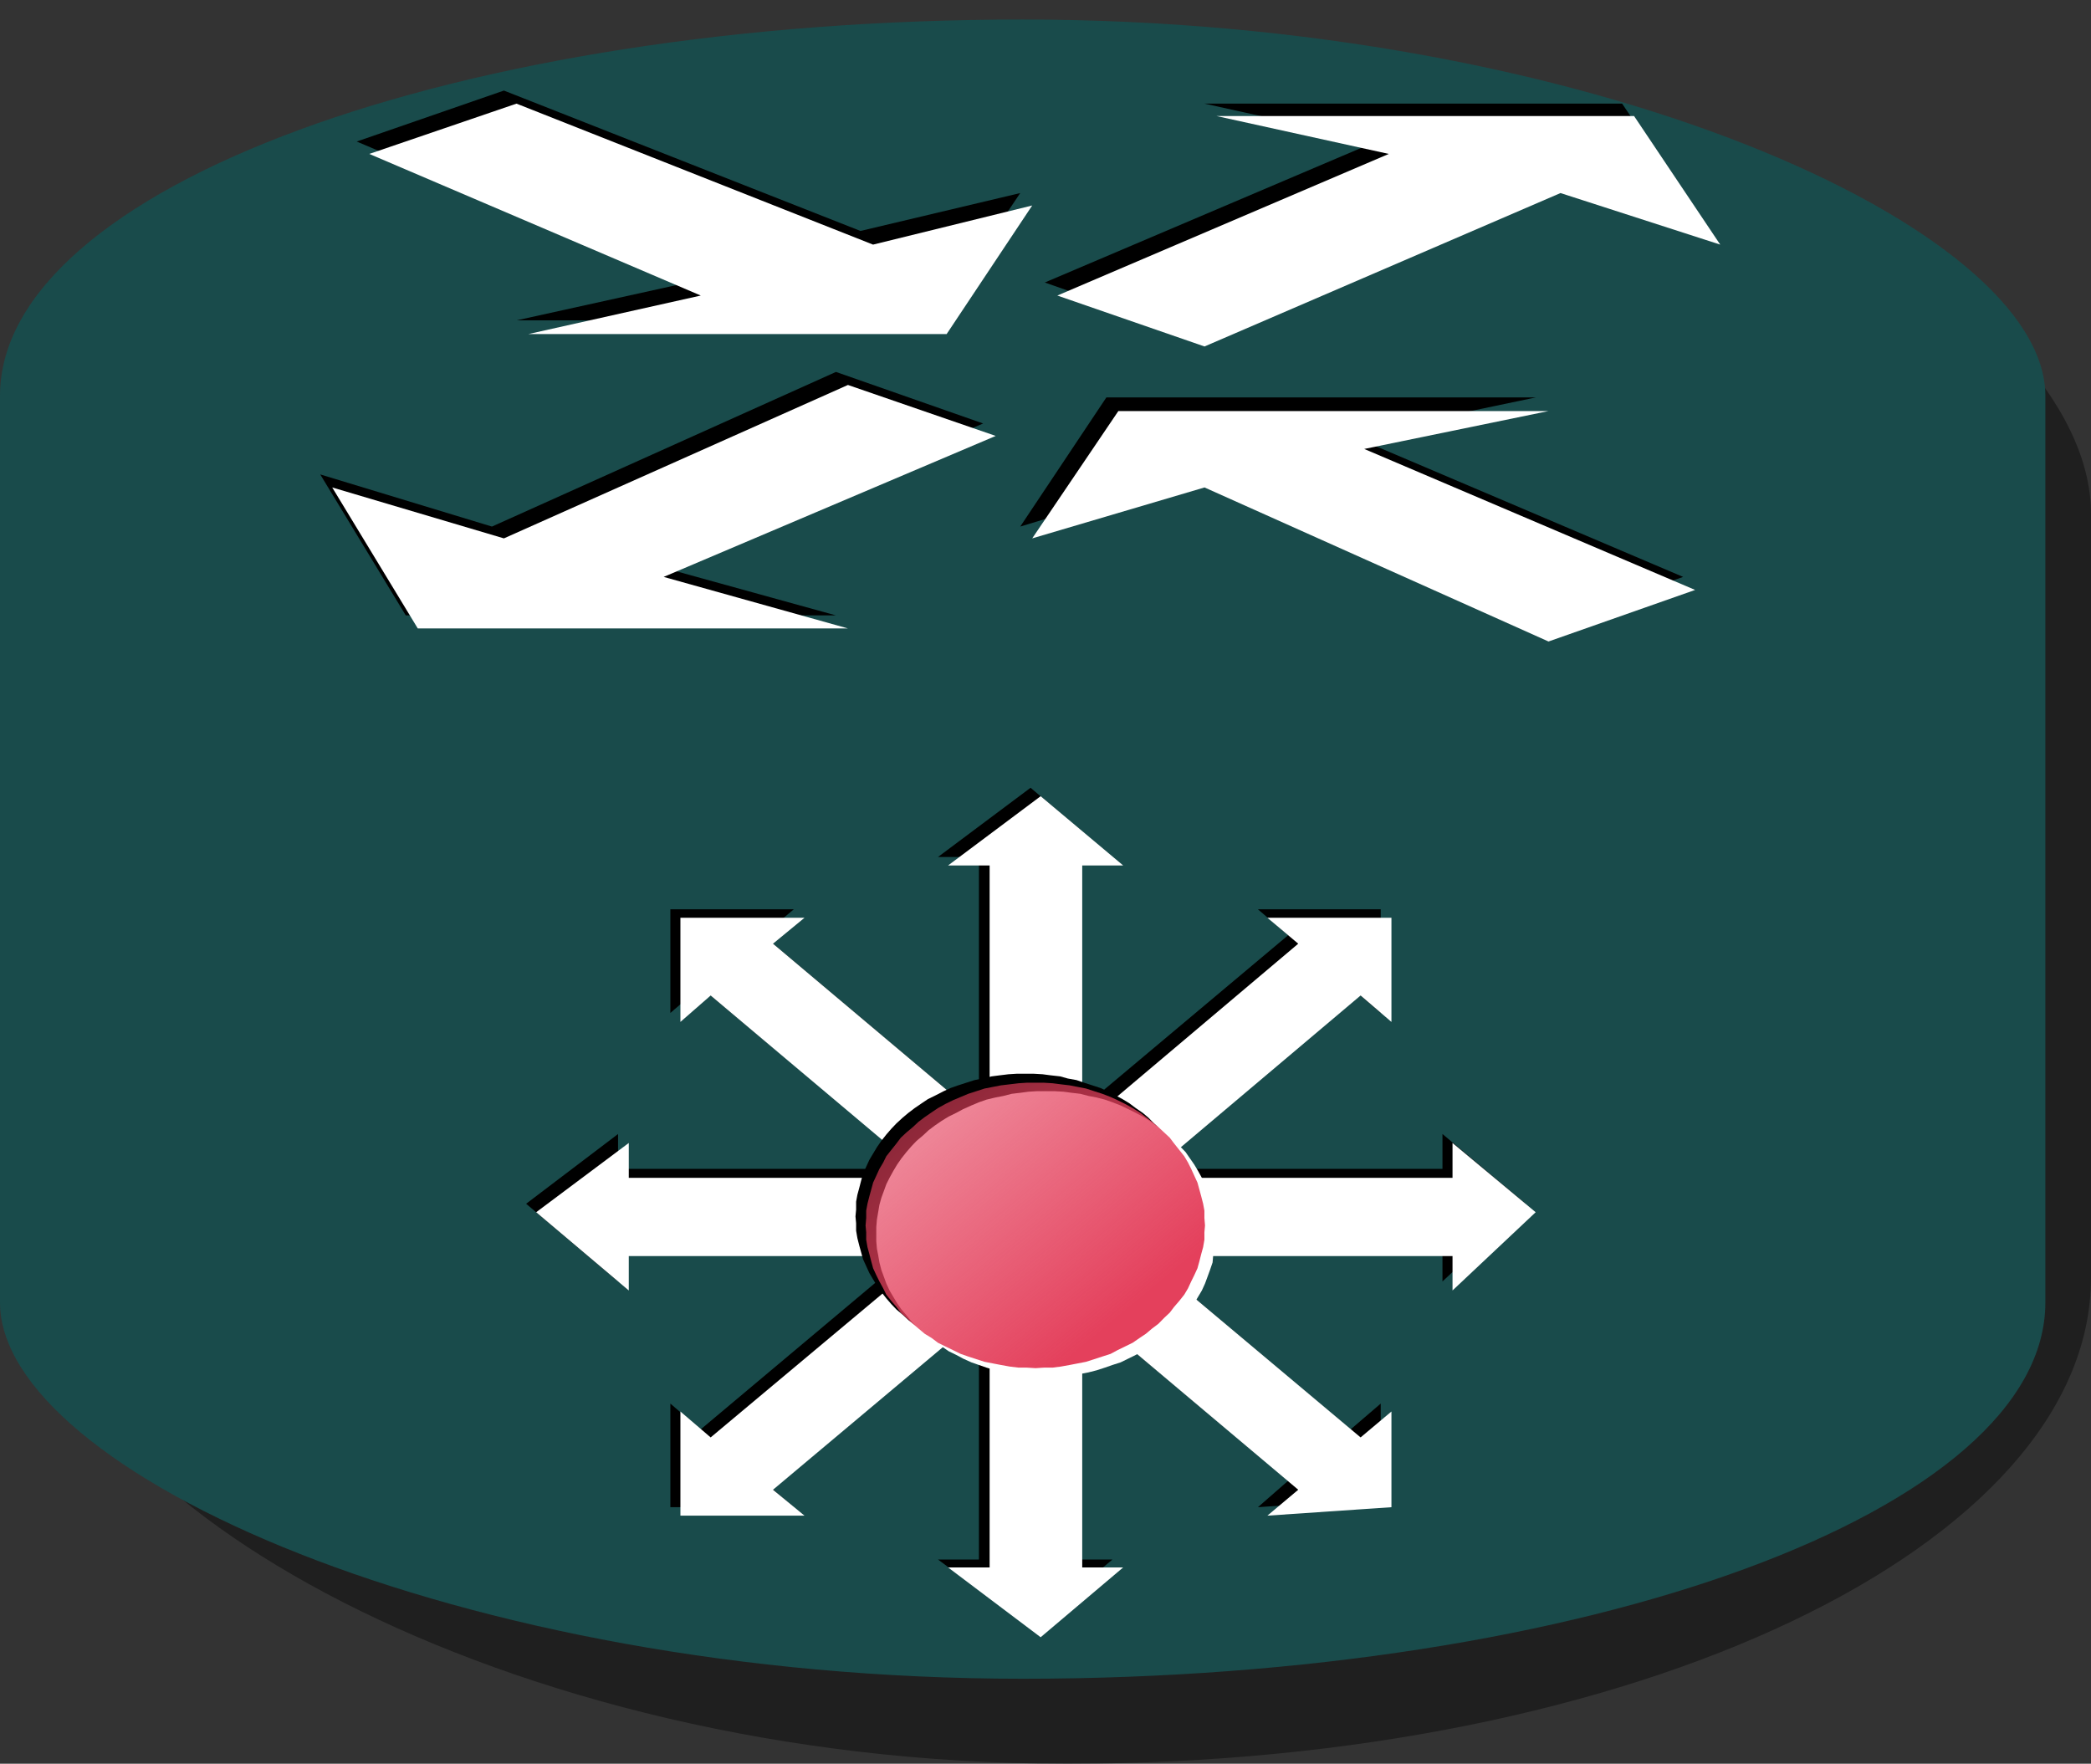 <?xml version="1.0" encoding="UTF-8" standalone="no"?>
<!-- Created with Inkscape (http://www.inkscape.org/) -->
<svg
   xmlns:dc="http://purl.org/dc/elements/1.1/"
   xmlns:cc="http://web.resource.org/cc/"
   xmlns:rdf="http://www.w3.org/1999/02/22-rdf-syntax-ns#"
   xmlns:svg="http://www.w3.org/2000/svg"
   xmlns="http://www.w3.org/2000/svg"
   xmlns:xlink="http://www.w3.org/1999/xlink"
   xmlns:sodipodi="http://sodipodi.sourceforge.net/DTD/sodipodi-0.dtd"
   xmlns:inkscape="http://www.inkscape.org/namespaces/inkscape"
   id="svg1998"
   sodipodi:version="0.32"
   inkscape:version="0.45.1"
   width="65.938"
   height="55.616"
   version="1.0"
   sodipodi:docbase="/home/grossmj/workspace/gns3-artwork/symbols"
   sodipodi:docname="gateway.selected.svg"
   inkscape:output_extension="org.inkscape.output.svg.inkscape">
  <rect width="100%" height="100%" fill="#333333" stroke="none"/>
  <defs
     id="defs2001">
    <linearGradient
       inkscape:collect="always"
       id="linearGradient10123">
      <stop
         style="stop-color:#e4405c;stop-opacity:1;"
         offset="0"
         id="stop10125" />
      <stop
         style="stop-color:#e4405c;stop-opacity:0;"
         offset="1"
         id="stop10127" />
    </linearGradient>
    <linearGradient
       inkscape:collect="always"
       xlink:href="#linearGradient10123"
       id="linearGradient9177"
       gradientUnits="userSpaceOnUse"
       gradientTransform="matrix(19.86,0,0,16.669,8.011,16.589)"
       x1="1.399"
       y1="1.471"
       x2="0.5"
       y2="0.564" />
    <linearGradient
       id="linearGradient9312">
      <stop
         style="stop-color:#3c8c8c;stop-opacity:1;"
         offset="0"
         id="stop9314" />
      <stop
         style="stop-color:#ffffff;stop-opacity:0.941;"
         offset="1"
         id="stop9316" />
    </linearGradient>
    <marker
       inkscape:stockid="Arrow2Lstart"
       orient="auto"
       refY="0"
       refX="0"
       id="Arrow2Lstart"
       style="overflow:visible">
      <path
         id="path11918"
         style="font-size:12px;fill-rule:evenodd;stroke-width:0.625;stroke-linejoin:round"
         d="M 8.719,4.034 L -2.207,0.016 L 8.719,-4.002 C 6.973,-1.63 6.983,1.616 8.719,4.034 z "
         transform="matrix(1.1,0,0,1.1,1.1,0)" />
    </marker>
    <marker
       inkscape:stockid="Arrow1Send"
       orient="auto"
       refY="0"
       refX="0"
       id="Arrow1Send"
       style="overflow:visible">
      <path
         id="path11921"
         d="M 0,0 L 5,-5 L -12.5,0 L 5,5 L 0,0 z "
         style="fill-rule:evenodd;stroke:#000000;stroke-width:1pt;marker-start:none"
         transform="matrix(-0.2,0,0,-0.2,-1.2,0)" />
    </marker>
    <marker
       inkscape:stockid="Arrow1Lstart"
       orient="auto"
       refY="0"
       refX="0"
       id="Arrow1Lstart"
       style="overflow:visible">
      <path
         id="path11936"
         d="M 0,0 L 5,-5 L -12.5,0 L 5,5 L 0,0 z "
         style="fill-rule:evenodd;stroke:#000000;stroke-width:1pt;marker-start:none"
         transform="matrix(0.8,0,0,0.8,10,0)" />
    </marker>
  </defs>
  <sodipodi:namedview
     inkscape:window-height="979"
     inkscape:window-width="1400"
     inkscape:pageshadow="2"
     inkscape:pageopacity="0.0"
     guidetolerance="10.0"
     gridtolerance="10.0"
     objecttolerance="10.0"
     borderopacity="1.0"
     bordercolor="#666666"
     pagecolor="#ffffff"
     id="base"
     showguides="true"
     inkscape:guide-bbox="true"
     inkscape:zoom="11.166395"
     inkscape:cx="27.334225"
     inkscape:cy="28.112601"
     inkscape:window-x="124"
     inkscape:window-y="71"
     inkscape:current-layer="svg1998" />
  <rect
     style="opacity:1;fill:#000000;fill-opacity:0.392;fill-rule:evenodd;stroke:none;stroke-width:0.2;stroke-linecap:square;stroke-linejoin:miter;stroke-miterlimit:4;stroke-dasharray:none;stroke-opacity:1"
     id="rect4558"
     width="64.553"
     height="54.744"
     x="1.385"
     y="0.872"
     ry="15.329"
     rx="32.213"
     inkscape:transform-center-x="8.4568136" />
  <rect
     style="opacity:1;fill:#194b4b;fill-opacity:1;fill-rule:evenodd;stroke:none;stroke-width:0.015;stroke-linecap:square;stroke-linejoin:miter;stroke-miterlimit:4;stroke-dasharray:none;stroke-opacity:1"
     id="rect9971"
     width="64.499"
     height="52.321"
     x="0"
     y="0.616"
     ry="11.866"
     rx="32.25"
     inkscape:transform-center-x="8.2952569" />
  <g
     id="g4160"
     transform="matrix(1,0,0,0.995,-7.7865845e-2,0.258)">
    <path
       id="path4819"
       d="M 33.024,8.694 L 37.665,10.327 L 48.909,5.446 L 53.947,7.06 L 51.23,3.025 L 38.061,3.025 L 43.476,4.226 L 33.024,8.694"
       style="fill:#000000;stroke:none;stroke-width:0.001" />
    <path
       id="path4821"
       d="M 31.08,13.162 L 26.439,11.528 L 15.591,16.429 L 10.176,14.776 L 12.874,19.244 L 26.439,19.244 L 20.628,17.63 L 31.08,13.162"
       style="fill:#000000;stroke:none;stroke-width:0.001" />
    <path
       id="path4823"
       d="M 11.327,4.226 L 15.968,2.611 L 27.213,7.06 L 32.25,5.859 L 29.552,9.894 L 16.365,9.894 L 21.779,8.694 L 11.327,4.226"
       style="fill:#000000;stroke:none;stroke-width:0.001" />
    <path
       id="path4825"
       d="M 53.154,18.024 L 48.513,19.657 L 37.665,14.776 L 32.25,16.429 L 34.967,12.335 L 48.513,12.335 L 42.702,13.556 L 53.154,18.024"
       style="fill:#000000;stroke:none;stroke-width:0.001" />
    <path
       id="path4827"
       d="M 33.42,9.107 L 38.061,10.721 L 49.287,5.859 L 54.324,7.493 L 51.607,3.418 L 38.438,3.418 L 43.872,4.619 L 33.42,9.107"
       style="fill:#ffffff;stroke:none;stroke-width:0.001" />
    <path
       id="path4829"
       d="M 31.477,13.556 L 26.817,11.941 L 15.968,16.803 L 10.554,15.189 L 13.252,19.657 L 26.817,19.657 L 21.006,18.024 L 31.477,13.556"
       style="fill:#ffffff;stroke:none;stroke-width:0.001" />
    <path
       id="path4831"
       d="M 11.723,4.619 L 16.365,3.025 L 27.609,7.493 L 32.628,6.253 L 29.93,10.327 L 16.742,10.327 L 22.176,9.107 L 11.723,4.619"
       style="fill:#ffffff;stroke:none;stroke-width:0.001" />
    <path
       id="path4833"
       d="M 53.532,18.437 L 48.909,20.071 L 38.061,15.189 L 32.628,16.803 L 35.344,12.768 L 48.909,12.768 L 43.098,13.969 L 53.532,18.437"
       style="fill:#ffffff;stroke:none;stroke-width:0.001" />
  </g>
  <path
     id="path2049"
     d="M 28.943,36.859 L 19.49,36.859 L 19.49,35.759 L 16.591,37.959 L 19.49,40.409 L 19.49,39.326 L 28.943,39.326 L 28.943,36.859"
     style="fill:#000000;stroke:none;stroke-width:0.001" />
  <path
     id="path2051"
     d="M 30.87,35.225 L 24.058,29.491 L 25.031,28.674 L 21.139,28.674 L 21.139,31.942 L 22.092,31.125 L 28.943,36.859 L 30.87,35.225"
     style="fill:#000000;stroke:none;stroke-width:0.001" />
  <path
     id="path2053"
     d="M 33.789,35.225 L 33.789,27.024 L 35.08,27.024 L 32.498,24.841 L 29.579,27.024 L 30.87,27.024 L 30.87,35.225 L 33.789,35.225"
     style="fill:#000000;stroke:none;stroke-width:0.001" />
  <path
     id="path2055"
     d="M 35.755,36.859 L 42.587,31.125 L 43.54,31.942 L 43.54,28.674 L 39.668,28.674 L 40.621,29.491 L 33.789,35.225 L 35.755,36.859"
     style="fill:#000000;stroke:none;stroke-width:0.001" />
  <path
     id="path2057"
     d="M 35.755,39.326 L 45.487,39.326 L 45.487,40.409 L 48.108,37.959 L 45.487,35.759 L 45.487,36.859 L 35.755,36.859 L 35.755,39.326"
     style="fill:#000000;stroke:none;stroke-width:0.001" />
  <path
     id="path2059"
     d="M 33.789,40.959 L 40.621,46.694 L 39.668,47.527 L 43.54,47.26 L 43.54,44.26 L 42.587,45.077 L 35.755,39.326 L 33.789,40.959"
     style="fill:#000000;stroke:none;stroke-width:0.001" />
  <path
     id="path2061"
     d="M 30.87,40.959 L 30.87,49.177 L 29.579,49.177 L 32.498,51.344 L 35.08,49.177 L 33.789,49.177 L 33.789,40.959 L 30.87,40.959"
     style="fill:#000000;stroke:none;stroke-width:0.001" />
  <path
     id="path2063"
     d="M 28.943,39.326 L 22.092,45.077 L 21.139,44.26 L 21.139,47.527 L 25.031,47.527 L 24.058,46.694 L 30.87,40.959 L 28.943,39.326"
     style="fill:#000000;stroke:none;stroke-width:0.001" />
  <path
     id="path2065"
     d="M 29.241,37.142 L 19.828,37.142 L 19.828,36.042 L 16.908,38.226 L 19.828,40.693 L 19.828,39.609 L 29.241,39.609 L 29.241,37.142"
     style="fill:#ffffff;stroke:none;stroke-width:0.001" />
  <path
     id="path2067"
     d="M 31.207,35.509 L 24.376,29.758 L 25.369,28.941 L 21.456,28.941 L 21.456,32.225 L 22.41,31.392 L 29.241,37.142 L 31.207,35.509"
     style="fill:#ffffff;stroke:none;stroke-width:0.001" />
  <path
     id="path2069"
     d="M 34.127,35.509 L 34.127,27.291 L 35.418,27.291 L 32.816,25.107 L 29.897,27.291 L 31.207,27.291 L 31.207,35.509 L 34.127,35.509"
     style="fill:#ffffff;stroke:none;stroke-width:0.001" />
  <path
     id="path2071"
     d="M 36.093,37.142 L 42.905,31.392 L 43.878,32.225 L 43.878,28.941 L 39.966,28.941 L 40.939,29.758 L 34.127,35.509 L 36.093,37.142"
     style="fill:#ffffff;stroke:none;stroke-width:0.001" />
  <path
     id="path2073"
     d="M 36.093,39.609 L 45.804,39.609 L 45.804,40.693 L 48.426,38.226 L 45.804,36.042 L 45.804,37.142 L 36.093,37.142 L 36.093,39.609"
     style="fill:#ffffff;stroke:none;stroke-width:0.001" />
  <path
     id="path2075"
     d="M 34.127,41.243 L 40.939,46.977 L 39.966,47.794 L 43.878,47.527 L 43.878,44.51 L 42.905,45.327 L 36.093,39.609 L 34.127,41.243"
     style="fill:#ffffff;stroke:none;stroke-width:0.001" />
  <path
     id="path2077"
     d="M 31.207,41.243 L 31.207,49.427 L 29.897,49.427 L 32.816,51.628 L 35.418,49.427 L 34.127,49.427 L 34.127,41.243 L 31.207,41.243"
     style="fill:#ffffff;stroke:none;stroke-width:0.001" />
  <path
     id="path2079"
     d="M 29.241,39.609 L 22.41,45.327 L 21.456,44.51 L 21.456,47.794 L 25.369,47.794 L 24.376,46.977 L 31.207,41.243 L 29.241,39.609"
     style="fill:#ffffff;stroke:none;stroke-width:0.001" />
  <path
     id="path2081"
     d="M 37.702,38.359 L 37.682,38.142 L 37.662,37.892 L 37.622,37.676 L 37.582,37.459 L 37.523,37.226 L 37.443,37.009 L 37.344,36.792 L 37.265,36.576 L 37.145,36.376 L 37.026,36.176 L 36.887,35.975 L 36.728,35.775 L 36.57,35.592 L 36.391,35.425 L 36.212,35.242 L 36.033,35.092 L 35.815,34.942 L 35.616,34.792 L 35.398,34.659 L 35.179,34.542 L 34.921,34.409 L 34.703,34.309 L 34.445,34.225 L 34.186,34.142 L 33.948,34.059 L 33.67,34.009 L 33.432,33.942 L 33.134,33.909 L 32.876,33.875 L 32.598,33.859 L 32.339,33.859 L 32.339,33.859 L 32.061,33.859 L 31.803,33.875 L 31.525,33.909 L 31.267,33.942 L 30.989,34.009 L 30.731,34.059 L 30.473,34.142 L 30.214,34.225 L 29.976,34.309 L 29.758,34.409 L 29.5,34.542 L 29.261,34.659 L 29.063,34.792 L 28.844,34.942 L 28.646,35.092 L 28.467,35.242 L 28.268,35.425 L 28.109,35.592 L 27.95,35.775 L 27.792,35.975 L 27.653,36.176 L 27.533,36.376 L 27.414,36.576 L 27.315,36.792 L 27.216,37.009 L 27.156,37.226 L 27.096,37.459 L 27.037,37.676 L 26.997,37.892 L 26.997,38.142 L 26.977,38.359 L 26.977,38.359 L 26.997,38.576 L 26.997,38.809 L 27.037,39.043 L 27.096,39.276 L 27.156,39.493 L 27.216,39.709 L 27.315,39.926 L 27.414,40.143 L 27.533,40.343 L 27.653,40.543 L 27.792,40.743 L 27.95,40.943 L 28.109,41.126 L 28.268,41.293 L 28.467,41.46 L 28.646,41.626 L 28.844,41.776 L 29.063,41.926 L 29.261,42.06 L 29.5,42.176 L 29.758,42.293 L 29.976,42.41 L 30.214,42.51 L 30.473,42.593 L 30.731,42.643 L 30.989,42.71 L 31.267,42.776 L 31.525,42.793 L 31.803,42.843 L 32.061,42.86 L 32.339,42.86 L 32.339,42.86 L 32.598,42.86 L 32.876,42.843 L 33.134,42.793 L 33.432,42.776 L 33.67,42.71 L 33.948,42.643 L 34.186,42.593 L 34.445,42.51 L 34.703,42.41 L 34.921,42.293 L 35.179,42.176 L 35.398,42.06 L 35.616,41.926 L 35.815,41.776 L 36.033,41.626 L 36.212,41.46 L 36.391,41.293 L 36.57,41.126 L 36.728,40.943 L 36.887,40.743 L 37.026,40.543 L 37.145,40.343 L 37.265,40.143 L 37.344,39.926 L 37.443,39.709 L 37.523,39.493 L 37.582,39.276 L 37.622,39.043 L 37.662,38.809 L 37.682,38.576 L 37.702,38.359"
     style="fill:#000000;stroke:none;stroke-width:0.001" />
  <path
     id="path2083"
     d="M 38.337,38.909 L 38.317,38.693 L 38.297,38.459 L 38.258,38.226 L 38.238,37.992 L 38.158,37.776 L 38.079,37.559 L 37.999,37.342 L 37.9,37.142 L 37.781,36.926 L 37.662,36.726 L 37.523,36.526 L 37.384,36.326 L 37.205,36.142 L 37.026,35.975 L 36.867,35.809 L 36.669,35.642 L 36.45,35.492 L 36.252,35.342 L 36.033,35.209 L 35.815,35.092 L 35.577,34.975 L 35.338,34.859 L 35.08,34.759 L 34.842,34.675 L 34.584,34.609 L 34.325,34.559 L 34.067,34.492 L 33.789,34.459 L 33.531,34.425 L 33.253,34.409 L 32.975,34.409 L 32.975,34.409 L 32.697,34.409 L 32.439,34.425 L 32.181,34.459 L 31.903,34.492 L 31.644,34.559 L 31.386,34.609 L 31.108,34.675 L 30.87,34.759 L 30.632,34.859 L 30.373,34.975 L 30.155,35.092 L 29.917,35.209 L 29.698,35.342 L 29.48,35.492 L 29.281,35.642 L 29.102,35.809 L 28.904,35.975 L 28.745,36.142 L 28.586,36.326 L 28.427,36.526 L 28.288,36.726 L 28.169,36.926 L 28.05,37.142 L 27.95,37.342 L 27.871,37.559 L 27.792,37.776 L 27.732,37.992 L 27.692,38.226 L 27.653,38.459 L 27.633,38.693 L 27.633,38.909 L 27.633,38.909 L 27.633,39.143 L 27.653,39.376 L 27.692,39.576 L 27.732,39.809 L 27.792,40.043 L 27.871,40.259 L 27.95,40.476 L 28.05,40.693 L 28.169,40.893 L 28.288,41.093 L 28.427,41.293 L 28.586,41.476 L 28.745,41.676 L 28.904,41.843 L 29.102,42.01 L 29.281,42.176 L 29.48,42.326 L 29.698,42.46 L 29.917,42.61 L 30.155,42.726 L 30.373,42.843 L 30.632,42.96 L 30.87,43.043 L 31.108,43.126 L 31.386,43.21 L 31.644,43.276 L 31.903,43.326 L 32.181,43.36 L 32.439,43.393 L 32.697,43.41 L 32.975,43.41 L 32.975,43.41 L 33.253,43.41 L 33.531,43.393 L 33.789,43.36 L 34.067,43.326 L 34.325,43.276 L 34.584,43.21 L 34.842,43.126 L 35.08,43.043 L 35.338,42.96 L 35.577,42.843 L 35.815,42.726 L 36.033,42.61 L 36.252,42.46 L 36.45,42.326 L 36.669,42.176 L 36.867,42.01 L 37.026,41.843 L 37.205,41.676 L 37.384,41.476 L 37.523,41.293 L 37.662,41.093 L 37.781,40.893 L 37.9,40.693 L 37.999,40.476 L 38.079,40.259 L 38.158,40.043 L 38.238,39.809 L 38.258,39.576 L 38.297,39.376 L 38.317,39.143 L 38.337,38.909"
     style="fill:#ffffff;stroke:none;stroke-width:0.001" />
  <path
     id="path2085"
     d="M 37.999,38.643 L 37.98,38.409 L 37.98,38.176 L 37.94,37.959 L 37.88,37.726 L 37.821,37.509 L 37.761,37.292 L 37.662,37.076 L 37.563,36.859 L 37.463,36.659 L 37.344,36.459 L 37.185,36.259 L 37.026,36.059 L 36.887,35.875 L 36.709,35.709 L 36.53,35.542 L 36.331,35.375 L 36.133,35.225 L 35.934,35.075 L 35.716,34.942 L 35.477,34.809 L 35.239,34.692 L 35.021,34.592 L 34.762,34.492 L 34.504,34.409 L 34.246,34.325 L 33.988,34.275 L 33.73,34.225 L 33.452,34.192 L 33.193,34.159 L 32.915,34.142 L 32.657,34.142 L 32.657,34.142 L 32.379,34.142 L 32.121,34.159 L 31.843,34.192 L 31.565,34.225 L 31.307,34.275 L 31.049,34.325 L 30.79,34.409 L 30.532,34.492 L 30.294,34.592 L 30.056,34.692 L 29.817,34.809 L 29.579,34.942 L 29.38,35.075 L 29.162,35.225 L 28.963,35.375 L 28.785,35.542 L 28.586,35.709 L 28.407,35.875 L 28.268,36.059 L 28.109,36.259 L 27.95,36.459 L 27.851,36.659 L 27.732,36.859 L 27.633,37.076 L 27.533,37.292 L 27.474,37.509 L 27.414,37.726 L 27.355,37.959 L 27.315,38.176 L 27.315,38.409 L 27.295,38.643 L 27.295,38.643 L 27.315,38.859 L 27.315,39.093 L 27.355,39.326 L 27.414,39.543 L 27.474,39.776 L 27.533,39.993 L 27.633,40.209 L 27.732,40.409 L 27.851,40.626 L 27.95,40.826 L 28.109,41.026 L 28.268,41.21 L 28.407,41.393 L 28.586,41.56 L 28.785,41.743 L 28.963,41.893 L 29.162,42.06 L 29.38,42.193 L 29.579,42.343 L 29.817,42.46 L 30.056,42.576 L 30.294,42.693 L 30.532,42.776 L 30.79,42.86 L 31.049,42.943 L 31.307,42.993 L 31.565,43.043 L 31.843,43.093 L 32.121,43.126 L 32.379,43.126 L 32.657,43.143 L 32.657,43.143 L 32.915,43.126 L 33.193,43.126 L 33.452,43.093 L 33.73,43.043 L 33.988,42.993 L 34.246,42.943 L 34.504,42.86 L 34.762,42.776 L 35.021,42.693 L 35.239,42.576 L 35.477,42.46 L 35.716,42.343 L 35.934,42.193 L 36.133,42.06 L 36.331,41.893 L 36.53,41.743 L 36.709,41.56 L 36.887,41.393 L 37.026,41.21 L 37.185,41.026 L 37.344,40.826 L 37.463,40.626 L 37.563,40.409 L 37.662,40.209 L 37.761,39.993 L 37.821,39.776 L 37.88,39.543 L 37.94,39.326 L 37.98,39.093 L 37.98,38.859 L 37.999,38.643"
     style="fill:url(#linearGradient9177);fill-opacity:1;stroke:none;stroke-width:0.001" />
</svg>
